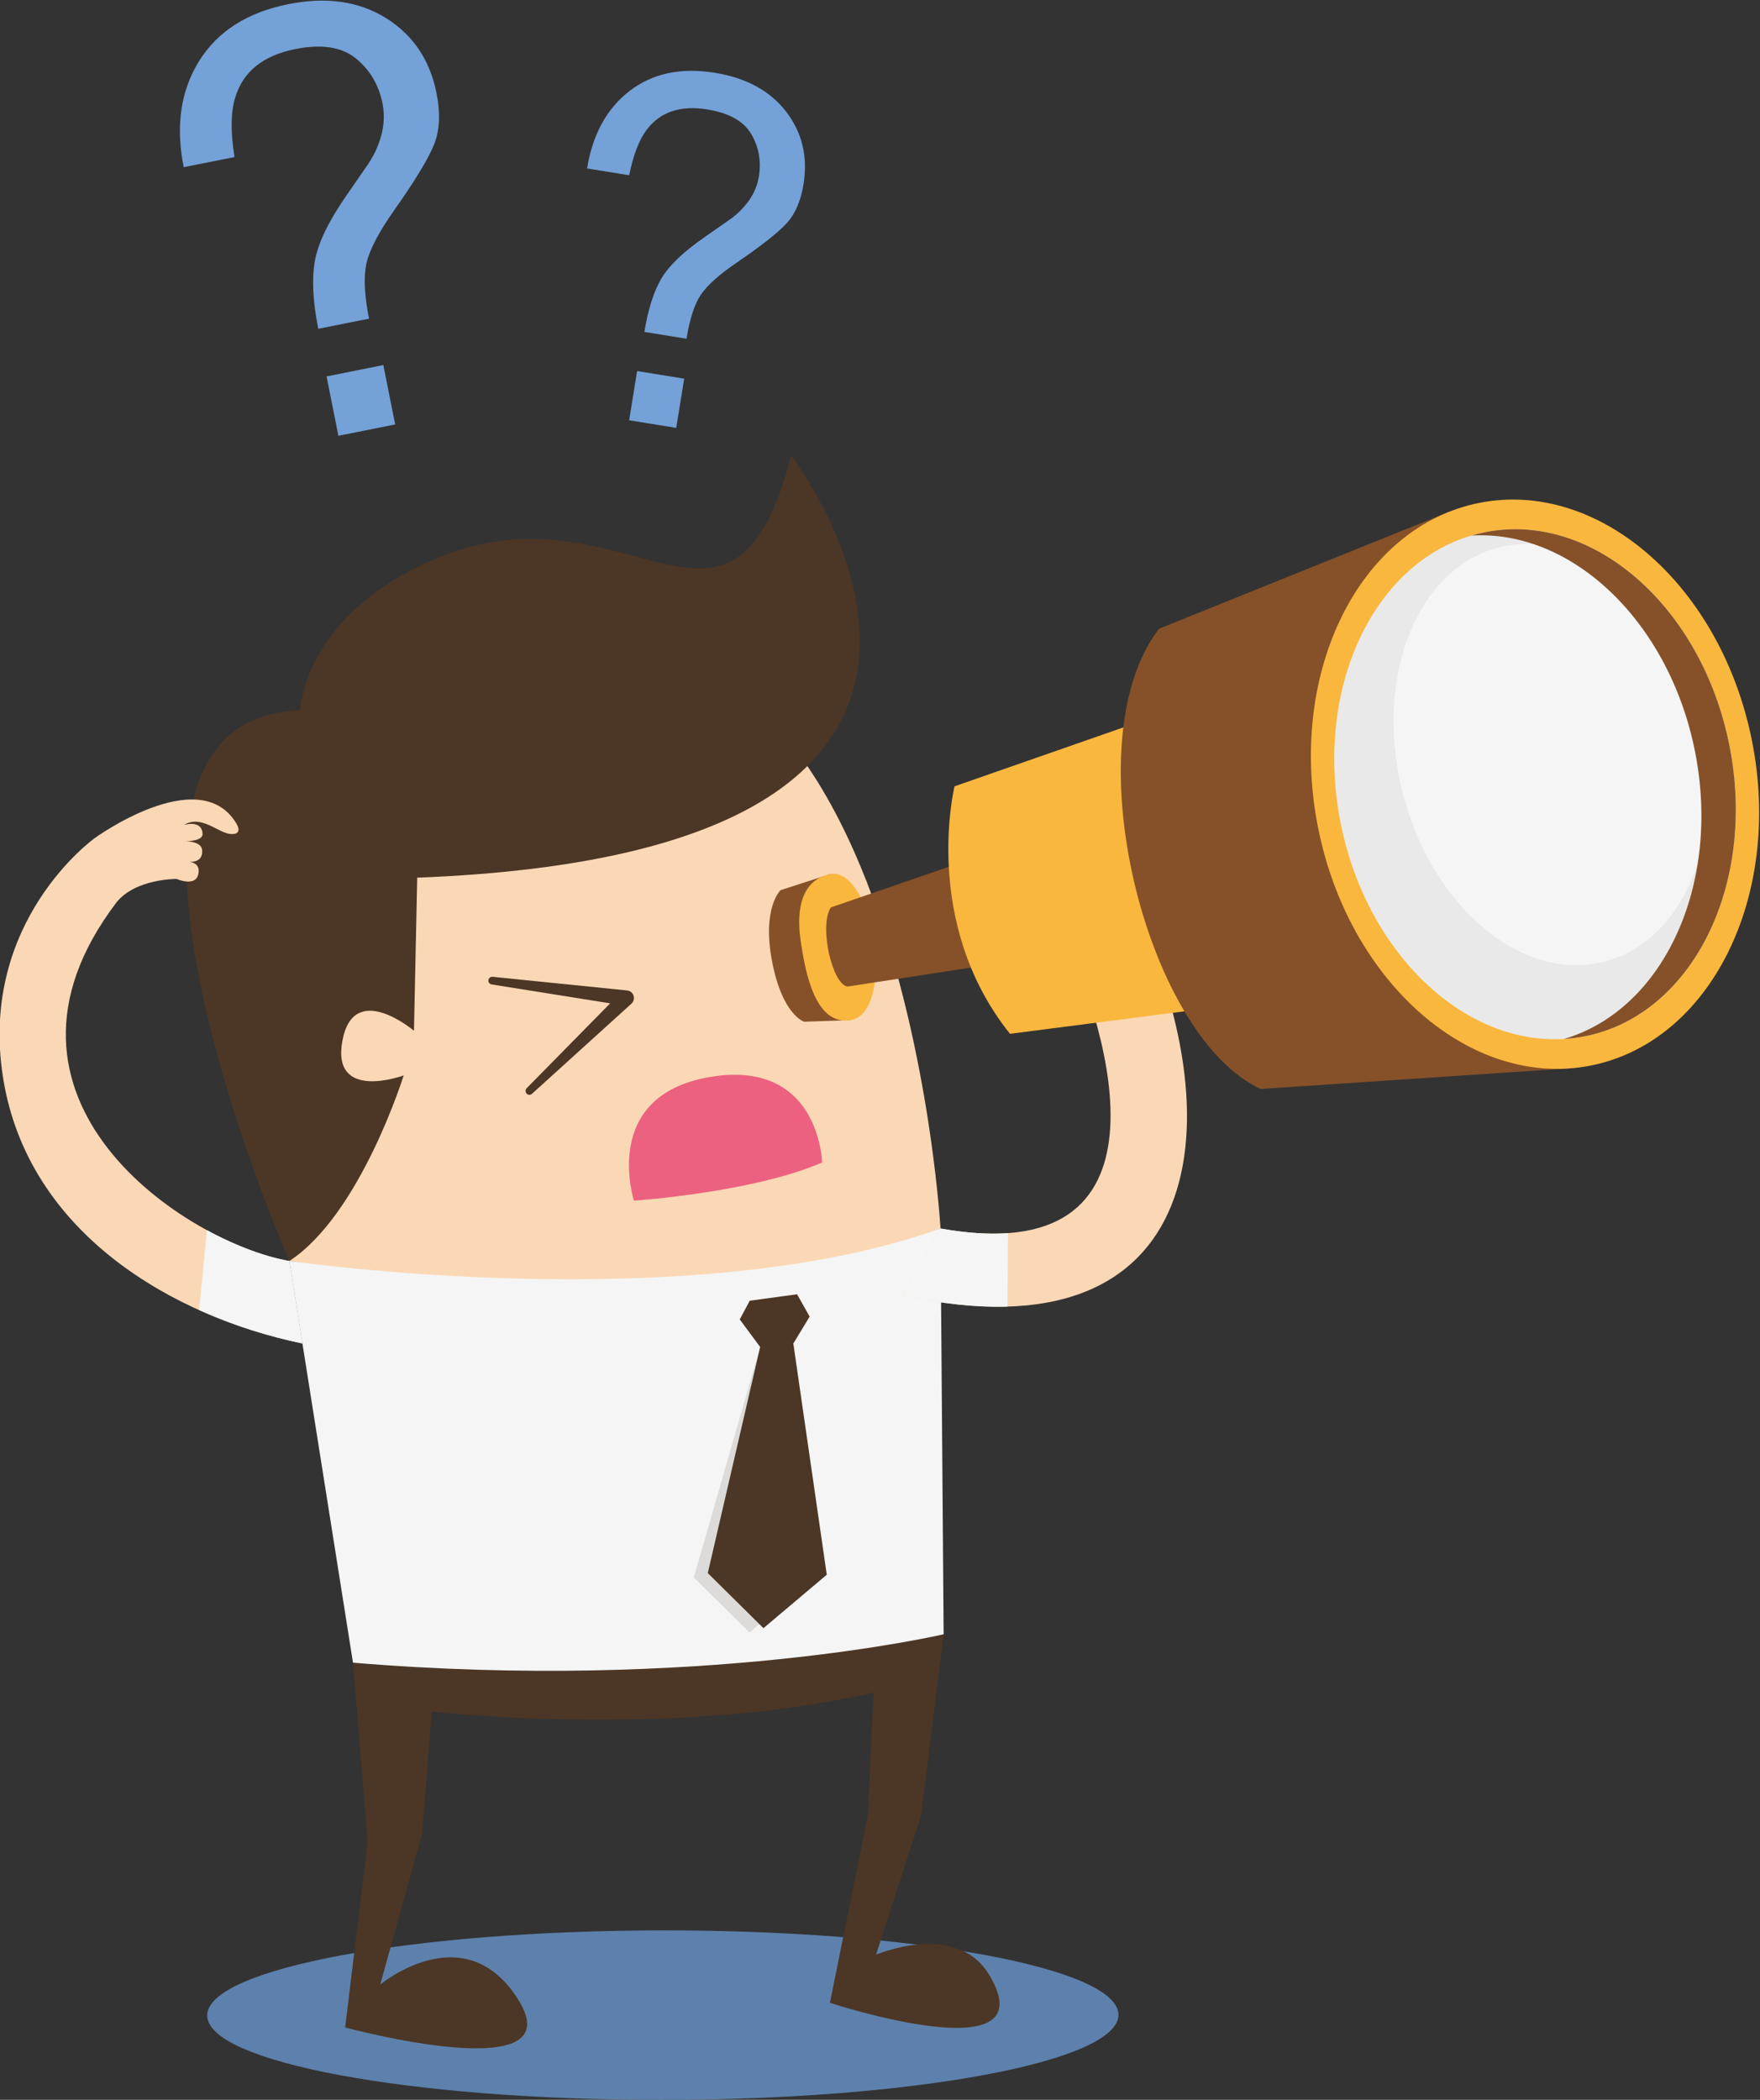 <?xml version="1.0" encoding="UTF-8" standalone="no"?>
<svg
   xmlns:dc="http://purl.org/dc/elements/1.1/"
   xmlns:cc="http://creativecommons.org/ns#"
   xmlns:rdf="http://www.w3.org/1999/02/22-rdf-syntax-ns#"
   xmlns:svg="http://www.w3.org/2000/svg"
   xmlns="http://www.w3.org/2000/svg"
   xmlns:sodipodi="http://sodipodi.sourceforge.net/DTD/sodipodi-0.dtd"
   xmlns:inkscape="http://www.inkscape.org/namespaces/inkscape"
   version="1.1"
   id="svg2"
   xml:space="preserve"
   width="488.08"
   height="582.125"
   viewBox="0 0 488.08 582.125"
   sodipodi:docname="man-searching.svg"
   inkscape:version="1.0.1 (1.0.1+r73)"><rect x="0" y="0" width="488.08" height="582.125" fill="#333333" stroke="none"/><defs
     id="defs6" /><sodipodi:namedview
     pagecolor="#ffffff"
     bordercolor="#666666"
     borderopacity="1"
     objecttolerance="10"
     gridtolerance="10"
     guidetolerance="10"
     inkscape:pageopacity="0"
     inkscape:pageshadow="2"
     inkscape:window-width="1896"
     inkscape:window-height="1019"
     id="namedview4"
     showgrid="false"
     inkscape:zoom="0.68"
     inkscape:cx="-270.9932"
     inkscape:cy="284.15078"
     inkscape:window-x="12"
     inkscape:window-y="12"
     inkscape:window-maximized="0"
     inkscape:current-layer="g10"
     inkscape:document-rotation="0" /><g
     id="g10"
     inkscape:groupmode="layer"
     inkscape:label="ink_ext_XXXXXX"
     transform="matrix(1.333,0,0,-1.333,-467.926,684.151)"><path
       d="m -267.246,126.642 c 58.23,0 98.489,8.797 98.489,19.649 0,10.852 -40.258,19.649 -98.489,19.649 -58.23,0 -98.489,-8.797 -98.489,-19.649 0,-10.852 40.259,-19.649 98.489,-19.649"
       style="fill:#77a688;fill-opacity:1;fill-rule:nonzero;stroke:none;stroke-width:0.1"
       id="path16" /><path
       d="m -255.429,155.735 c -2.331,0 -4.405,1.652 -4.858,4.025 l -13.737,72.102 c -0.511,2.687 1.252,5.278 3.937,5.791 2.697,0.515 5.278,-1.252 5.791,-3.937 l 13.736,-72.102 c 0.511,-2.687 -1.251,-5.278 -3.937,-5.791 -0.313,-0.059 -0.625,-0.088 -0.932,-0.088"
       style="fill:#4c3625;fill-opacity:1;fill-rule:nonzero;stroke:none;stroke-width:0.1"
       id="path18" /><path
       d="m -205.12,343.348 c -9.854,8.654 -21.771,14.721 -35.156,17.148 l -18.094,3.281 c 43.815,-7.946 72.018,-54.733 62.992,-104.503 -9.025,-49.77 -51.861,-83.675 -95.676,-75.729 l 18.094,-3.281 c 11.917,-2.161 23.755,-1.205 34.866,2.303 29.742,9.389 54.239,37.192 60.81,73.426 6.268,34.566 -5.432,67.679 -27.836,87.355"
       style="fill:#a49374;fill-opacity:1;fill-rule:nonzero;stroke:none;stroke-width:0.1"
       id="path20" /><path
       d="m -335.642,146.761 c -1.091,-2.507 0.057,-5.424 2.563,-6.516 2.506,-1.087 5.424,0.057 6.516,2.563 l 23.507,53.984 c -2.984,1.442 -5.878,3.077 -8.667,4.9 l -23.919,-54.931"
       style="fill:#4c3625;fill-opacity:1;fill-rule:nonzero;stroke:none;stroke-width:0.1"
       id="path22" /><path
       d="m -205.545,142.95 -23.561,50.206 c -3.619,-1.182 -6.576,-2.731 -8.922,-4.296 l 23.518,-50.117 c 0.853,-1.817 2.669,-2.875 4.555,-2.849 0.682,0.01 1.373,0.162 2.031,0.47 2.474,1.162 3.539,4.11 2.379,6.586"
       style="fill:#4c3625;fill-opacity:1;fill-rule:nonzero;stroke:none;stroke-width:0.1"
       id="path24" /><path
       d="m -195.378,259.274 c -9.025,-49.77 -51.861,-83.675 -95.676,-75.729 -43.815,7.946 -72.017,54.733 -62.992,104.503 9.026,49.77 51.862,83.675 95.677,75.729 43.814,-7.946 72.017,-54.733 62.991,-104.503"
       style="fill:#dfc69c;fill-opacity:1;fill-rule:nonzero;stroke:none;stroke-width:0.1"
       id="path26" /><path
       d="m -284.239,221.124 c 23.023,-4.175 46.028,15.997 51.282,44.965 5.253,28.969 -9.204,55.933 -32.228,60.108 -23.023,4.176 -46.028,-15.995 -51.282,-44.964 -5.253,-28.968 9.204,-55.934 32.228,-60.109 z m -55.889,64.4 c 7.62,42.016 43.163,70.876 79.234,64.334 36.07,-6.541 59.217,-46.044 51.598,-88.059 -7.62,-42.016 -43.164,-70.877 -79.234,-64.336 -36.071,6.541 -59.217,46.046 -51.598,88.061"
       style="fill:#af392e;fill-opacity:1;fill-rule:nonzero;stroke:none;stroke-width:0.1"
       id="path28" /><path
       d="m -280.958,239.218 c -12.826,2.326 -20.801,20.064 -17.415,38.734 3.386,18.67 17.082,32.477 29.907,30.152 12.825,-2.326 20.801,-20.063 17.415,-38.733 -3.386,-18.67 -17.082,-32.479 -29.907,-30.153"
       style="fill:#af392e;fill-opacity:1;fill-rule:nonzero;stroke:none;stroke-width:0.1"
       id="path30" /><path
       d="m -235.308,384.953 19.462,57.688 -19.462,5.602 -7.745,-61.31 7.745,-1.98"
       style="fill:#b8d8bf;fill-opacity:1;fill-rule:nonzero;stroke:none;stroke-width:0.1"
       id="path32" /><path
       d="m -263.287,388.912 -6.929,47.328 -13.417,-5.981 14.627,-42.336 5.719,0.989"
       style="fill:#b8d8bf;fill-opacity:1;fill-rule:nonzero;stroke:none;stroke-width:0.1"
       id="path34" /><path
       d="m -215.846,377.034 30.788,41.049 9.455,-15.08 -35.212,-30.466 -5.031,4.497"
       style="fill:#b8d8bf;fill-opacity:1;fill-rule:nonzero;stroke:none;stroke-width:0.1"
       id="path36" /><path
       d="m 488.521,76.519 c -52.166,0 -94.382,7.844 -94.385,17.555 -0.004,9.735 42.431,17.658 94.781,17.695 0.131,0 0.27,0 0.401,0 52.17,0 94.394,-7.843 94.4,-17.552 0.001,-9.735 -42.436,-17.66 -94.787,-17.697 -0.134,-8e-4 -0.276,-8e-4 -0.41,-8e-4"
       style="fill:#5d81ac;fill-opacity:1;fill-rule:nonzero;stroke:none;stroke-width:0.1"
       id="path38" /><path
       d="m 546.698,257.745 c 0,0 -9.984,174.988 -115.082,104.981 0,0 -33.661,-25.227 -20.384,-111.738 91.473,-15.968 135.466,6.757 135.466,6.757"
       style="fill:#fbd8b5;fill-opacity:1;fill-rule:nonzero;stroke:none;stroke-width:0.1"
       id="path40" /><path
       d="m 515.625,418.476 c 0,0 63.63,-82.348 -77.796,-87.766 l -0.672,-31.846 c 0,0 -12.555,10.654 -14.896,-2.105 -2.337,-12.759 12.752,-7.174 12.752,-7.174 0,0 -8.992,-28.926 -23.781,-38.597 0,0 -49.659,112.869 2.252,114.521 0,0 0.515,19.901 28.299,31.58 39.633,16.658 61.315,-26.52 73.842,21.387"
       style="fill:#4c3625;fill-opacity:1;fill-rule:nonzero;stroke:none;stroke-width:0.1"
       id="path42" /><path
       d="m 391.755,335.012 c -0.112,10e-4 -0.176,0.002 -0.176,0.002 0,0 0.067,10e-4 0.176,-0.002"
       style="fill:#fbd8b5;fill-opacity:1;fill-rule:nonzero;stroke:none;stroke-width:0.1"
       id="path44" /><path
       d="m 351.649,289.23 c -5.096,32.553 19.132,49.735 19.132,49.735 0,0 21.503,15.594 29.282,3.244 0,0 1.797,-2.521 -0.9,-2.429 -2.696,0.091 -6.15,4.138 -9.849,1.895 0,0 3.703,1.162 3.864,-1.838 0.076,-1.437 -2.81,-1.544 -3.552,-1.548 -0.108,0.002 -0.175,0.001 -0.175,0.001 0,0 0.064,-0.001 0.175,-0.001 0.7,-0.013 3.321,-0.176 3.461,-1.833 0.206,-2.435 -1.953,-2.486 -2.649,-2.442 -0.131,0.017 -0.217,0.02 -0.217,0.02 0,0 0.086,-0.01 0.217,-0.02 0.638,-0.083 2.449,-0.516 1.792,-2.79 -0.701,-2.422 -4.456,-0.778 -4.456,-0.778 0,0 -8.539,0.088 -12.519,-4.888 -31.133,-41.009 14.631,-70.86 35.977,-74.57 l 2.718,-17.155 c -26.734,5.525 -57.206,22.845 -62.301,55.397"
       style="fill:#fbd8b5;fill-opacity:1;fill-rule:nonzero;stroke:none;stroke-width:0.1"
       id="path46" /><path
       d="m 392.567,330.737 c -0.131,0.01 -0.218,0.021 -0.218,0.021 0,0 0.086,-0.003 0.218,-0.021"
       style="fill:#fbd8b5;fill-opacity:1;fill-rule:nonzero;stroke:none;stroke-width:0.1"
       id="path48" /><path
       d="m 424.468,167.448 3.051,-37.233 -4.68,-38.633 c 0,0 48.003,-12.98 35.904,5.957 -11.174,17.49 -28.61,2.959 -28.61,2.959 l 8.716,31.363 2.012,25.421 c 0,0 49.402,-5.801 91.908,3.939 l -1.208,-25.54 -7.87,-38.975 c 0,0 45.477,-14.916 33.174,5.743 -6.82,11.453 -23.577,4.266 -23.577,4.266 l 9.396,29.023 4.664,37.618 -122.88,-5.908"
       style="fill:#4c3625;fill-opacity:1;fill-rule:nonzero;stroke:none;stroke-width:0.1"
       id="path50" /><path
       d="m 546.698,257.745 0.65,-84.389 c 0,0 -50.849,-11.925 -122.88,-5.908 l -13.237,83.54 c 0,0 82.992,-12.051 135.467,6.757"
       style="fill:#f5f5f5;fill-opacity:1;fill-rule:nonzero;stroke:none;stroke-width:0.1"
       id="path52" /><path
       d="m 506.954,173.724 -11.584,11.452 13.807,47.927 -4.243,5.735 2.077,3.885 9.842,1.338 2.614,-4.637 -3.39,-5.594 4.046,-48.994 -13.169,-11.112"
       style="fill:#dcdbd9;fill-opacity:1;fill-rule:nonzero;stroke:none;stroke-width:0.1"
       id="path54" /><path
       d="m 516.853,244.061 2.614,-4.637 -3.39,-5.594 6.955,-48.092 -13.168,-11.111 -11.584,11.451 10.897,47.025 -4.243,5.735 2.077,3.885 9.842,1.338"
       style="fill:#4c3625;fill-opacity:1;fill-rule:nonzero;stroke:none;stroke-width:0.1"
       id="path56" /><path
       d="m 538.766,243.862 7.932,13.883 c 50.274,-8.993 35.084,40.98 25.543,61.221 -0.317,0.672 -2.052,4.988 -0.033,5.793 0.972,0.39 1.821,-0.133 2.477,-0.857 -0.069,0.94 0.114,1.892 1.018,2.254 0.878,0.35 1.656,-0.045 2.285,-0.661 -0.016,0.847 0.212,1.654 1.029,1.981 0.969,0.387 1.817,-0.134 2.473,-0.858 -0.069,0.943 0.116,1.893 1.018,2.253 1.888,0.752 2.955,-1.218 3.757,-2.862 22.185,-45.524 16.235,-96.225 -47.499,-82.147"
       style="fill:#fbd8b5;fill-opacity:1;fill-rule:nonzero;stroke:none;stroke-width:0.1"
       id="path58" /><path
       d="m 538.766,243.862 7.932,13.883 c 5.409,-0.968 10.056,-1.249 14.038,-0.962 l -0.104,-15.277 c -6.37,-0.193 -13.632,0.537 -21.866,2.356"
       style="fill:#f5f5f5;fill-opacity:1;fill-rule:nonzero;stroke:none;stroke-width:0.1"
       id="path60" /><path
       d="m 411.232,250.987 c -4.851,0.843 -10.961,3.04 -17.144,6.406 l -1.624,-16.614 c 7.065,-3.183 14.405,-5.483 21.486,-6.946 l -2.718,17.154"
       style="fill:#f5f5f5;fill-opacity:1;fill-rule:nonzero;stroke:none;stroke-width:0.1"
       id="path62" /><path
       d="m 482.921,263.535 c 0,0 24.625,1.648 39.143,7.94 0,0 -0.511,21.731 -23.485,17.756 -22.739,-3.935 -15.658,-25.696 -15.658,-25.696"
       style="fill:#ec6180;fill-opacity:1;fill-rule:nonzero;stroke:none;stroke-width:0.1"
       id="path64" /><path
       d="m 515.306,312.133 c 0.831,-4.016 3.053,-6.954 4.959,-6.566 1.908,0.39 2.78,3.963 1.948,7.978 -0.835,4.017 -3.057,6.956 -4.96,6.566 -1.909,-0.388 -2.778,-3.961 -1.947,-7.978"
       style="fill:#4c3625;fill-opacity:1;fill-rule:nonzero;stroke:none;stroke-width:0.1"
       id="path66" /><path
       d="m 523.715,331.444 -10.292,-3.333 c 0,0 -3.912,-3.641 -1.765,-14.837 2.148,-11.195 6.671,-12.523 6.671,-12.523 l 9.591,0.321 -4.205,30.372"
       style="fill:#865128;fill-opacity:1;fill-rule:nonzero;stroke:none;stroke-width:0.1"
       id="path68" /><path
       d="m 533.1,318.658 c 0,0 -3.333,14.001 -9.385,12.786 -6.053,-1.215 -6.98,-7.558 -6.162,-13.468 1.041,-7.524 3.222,-18.003 10.367,-16.904 7.145,1.098 5.18,17.586 5.18,17.586"
       style="fill:#fab73e;fill-opacity:1;fill-rule:nonzero;stroke:none;stroke-width:0.1"
       id="path70" /><path
       d="m 561.557,337.495 -37.709,-12.988 c -2.458,-4.01 0.345,-16.002 3.505,-16.446 l 39.241,6.035 -5.037,23.399"
       style="fill:#865128;fill-opacity:1;fill-rule:nonzero;stroke:none;stroke-width:0.1"
       id="path72" /><path
       d="m 597.778,366.509 -48.163,-16.802 c 0,0 -6.986,-28.327 11.536,-51.473 l 46.338,5.977 -9.711,62.298"
       style="fill:#fab73e;fill-opacity:1;fill-rule:nonzero;stroke:none;stroke-width:0.1"
       id="path74" /><path
       d="m 652.5,406.791 -60.32,-24.297 c -18.167,-23.452 -2.83,-84.708 21.124,-95.73 l 65.127,4.352 -25.931,115.675"
       style="fill:#865128;fill-opacity:1;fill-rule:nonzero;stroke:none;stroke-width:0.1"
       id="path76" /><path
       d="m 715.534,359.075 c 6.392,-32.316 -8.643,-62.513 -33.582,-67.446 -24.938,-4.932 -50.337,17.267 -56.729,49.583 -6.392,32.316 8.643,62.513 33.581,67.446 24.939,4.933 50.337,-17.266 56.73,-49.583"
       style="fill:#fab73e;fill-opacity:1;fill-rule:nonzero;stroke:none;stroke-width:0.1"
       id="path78" /><path
       d="m 710.832,358.145 c -5.727,28.952 -28.481,48.839 -50.823,44.42 -22.342,-4.419 -35.811,-31.471 -30.084,-60.423 5.726,-28.952 28.48,-48.84 50.822,-44.42 22.342,4.419 35.812,31.471 30.085,60.423"
       style="fill:#e9e9e9;fill-opacity:1;fill-rule:nonzero;stroke:none;stroke-width:0.1"
       id="path80" /><path
       d="m 704.968,363.348 c -5.71,23.872 -24.294,40.073 -41.511,36.185 -17.216,-3.888 -26.544,-26.392 -20.834,-50.265 5.709,-23.872 24.294,-40.073 41.51,-36.185 17.216,3.888 26.544,26.392 20.835,50.265"
       style="fill:#f5f5f5;fill-opacity:1;fill-rule:nonzero;stroke:none;stroke-width:0.1"
       id="path82" /><path
       d="m 710.832,358.145 c -5.727,28.952 -28.481,48.839 -50.823,44.42 -0.961,-0.19 -1.899,-0.437 -2.826,-0.709 20.881,1.257 41.137,-17.89 46.494,-44.972 5.48,-27.706 -6.626,-53.658 -27.258,-59.714 1.441,0.087 2.886,0.266 4.328,0.552 22.342,4.419 35.812,31.471 30.085,60.423"
       style="fill:#865128;fill-opacity:1;fill-rule:nonzero;stroke:none;stroke-width:0.1"
       id="path84" /><path
       d="m 453.514,310.094 27.983,-2.841 c 0.869,-0.088 1.502,-0.863 1.414,-1.732 -0.041,-0.404 -0.233,-0.759 -0.512,-1.012 l -20.691,-18.75 c -0.328,-0.297 -0.835,-0.272 -1.132,0.056 -0.286,0.315 -0.272,0.799 0.023,1.1 l 19.582,19.905 0.902,-2.744 -27.776,4.43 c -0.437,0.069 -0.735,0.48 -0.665,0.917 0.067,0.421 0.453,0.713 0.872,0.671"
       style="fill:#4c3625;fill-opacity:1;fill-rule:nonzero;stroke:none;stroke-width:0.1"
       id="path86" /><path
       d="m 418.97,434.959 11.814,2.356 2.462,-12.346 -11.814,-2.356 z m -26.506,65.602 c 3.85,6.178 10.042,10.119 18.575,11.821 7.891,1.573 14.656,0.608 20.29,-2.898 5.635,-3.505 9.144,-8.72 10.525,-15.646 0.837,-4.195 0.655,-7.77 -0.546,-10.725 -1.2,-2.955 -3.964,-7.498 -8.286,-13.626 -3.146,-4.454 -5.05,-8.074 -5.711,-10.859 -0.663,-2.788 -0.497,-6.674 0.497,-11.659 l -10.566,-2.107 c -1.128,5.659 -1.365,10.352 -0.709,14.083 0.654,3.732 2.857,8.295 6.607,13.694 l 3.909,5.656 c 1.185,1.635 2.083,3.274 2.696,4.919 1.13,2.9 1.419,5.735 0.866,8.506 -0.774,3.878 -2.627,7.004 -5.558,9.383 -2.932,2.378 -7.125,3.023 -12.58,1.935 -6.747,-1.345 -10.925,-4.729 -12.531,-10.152 -0.91,-3.02 -0.952,-7.124 -0.129,-12.308 l -10.567,-2.106 c -1.705,8.548 -0.632,15.91 3.218,22.089"
       style="fill:#74a1d7;fill-opacity:1;fill-rule:nonzero;stroke:none;stroke-width:0.1"
       id="path88" /><path
       d="m 483.576,436.071 9.794,-1.584 -1.656,-10.237 -9.794,1.584 z m -1.56,58.259 c 4.752,3.658 10.665,4.916 17.739,3.772 6.544,-1.059 11.484,-3.752 14.824,-8.08 3.339,-4.329 4.544,-9.365 3.616,-15.106 -0.564,-3.478 -1.733,-6.184 -3.512,-8.119 -1.777,-1.934 -5.218,-4.645 -10.318,-8.129 -3.712,-2.53 -6.223,-4.776 -7.535,-6.736 -1.315,-1.958 -2.305,-5.005 -2.974,-9.139 l -8.76,1.417 c 0.759,4.692 1.928,8.383 3.508,11.073 1.579,2.691 4.594,5.579 9.042,8.664 l 4.646,3.239 c 1.385,0.92 2.55,1.927 3.498,3.02 1.707,1.912 2.746,4.016 3.118,6.314 0.52,3.215 -0.009,6.163 -1.586,8.842 -1.578,2.679 -4.627,4.385 -9.15,5.117 -5.595,0.905 -9.793,-0.504 -12.596,-4.225 -1.573,-2.069 -2.787,-5.223 -3.644,-9.461 l -8.761,1.417 c 1.147,7.088 4.095,12.461 8.845,16.12"
       style="fill:#74a1d7;fill-opacity:1;fill-rule:nonzero;stroke:none;stroke-width:0.1"
       id="path90" /></g></svg>
